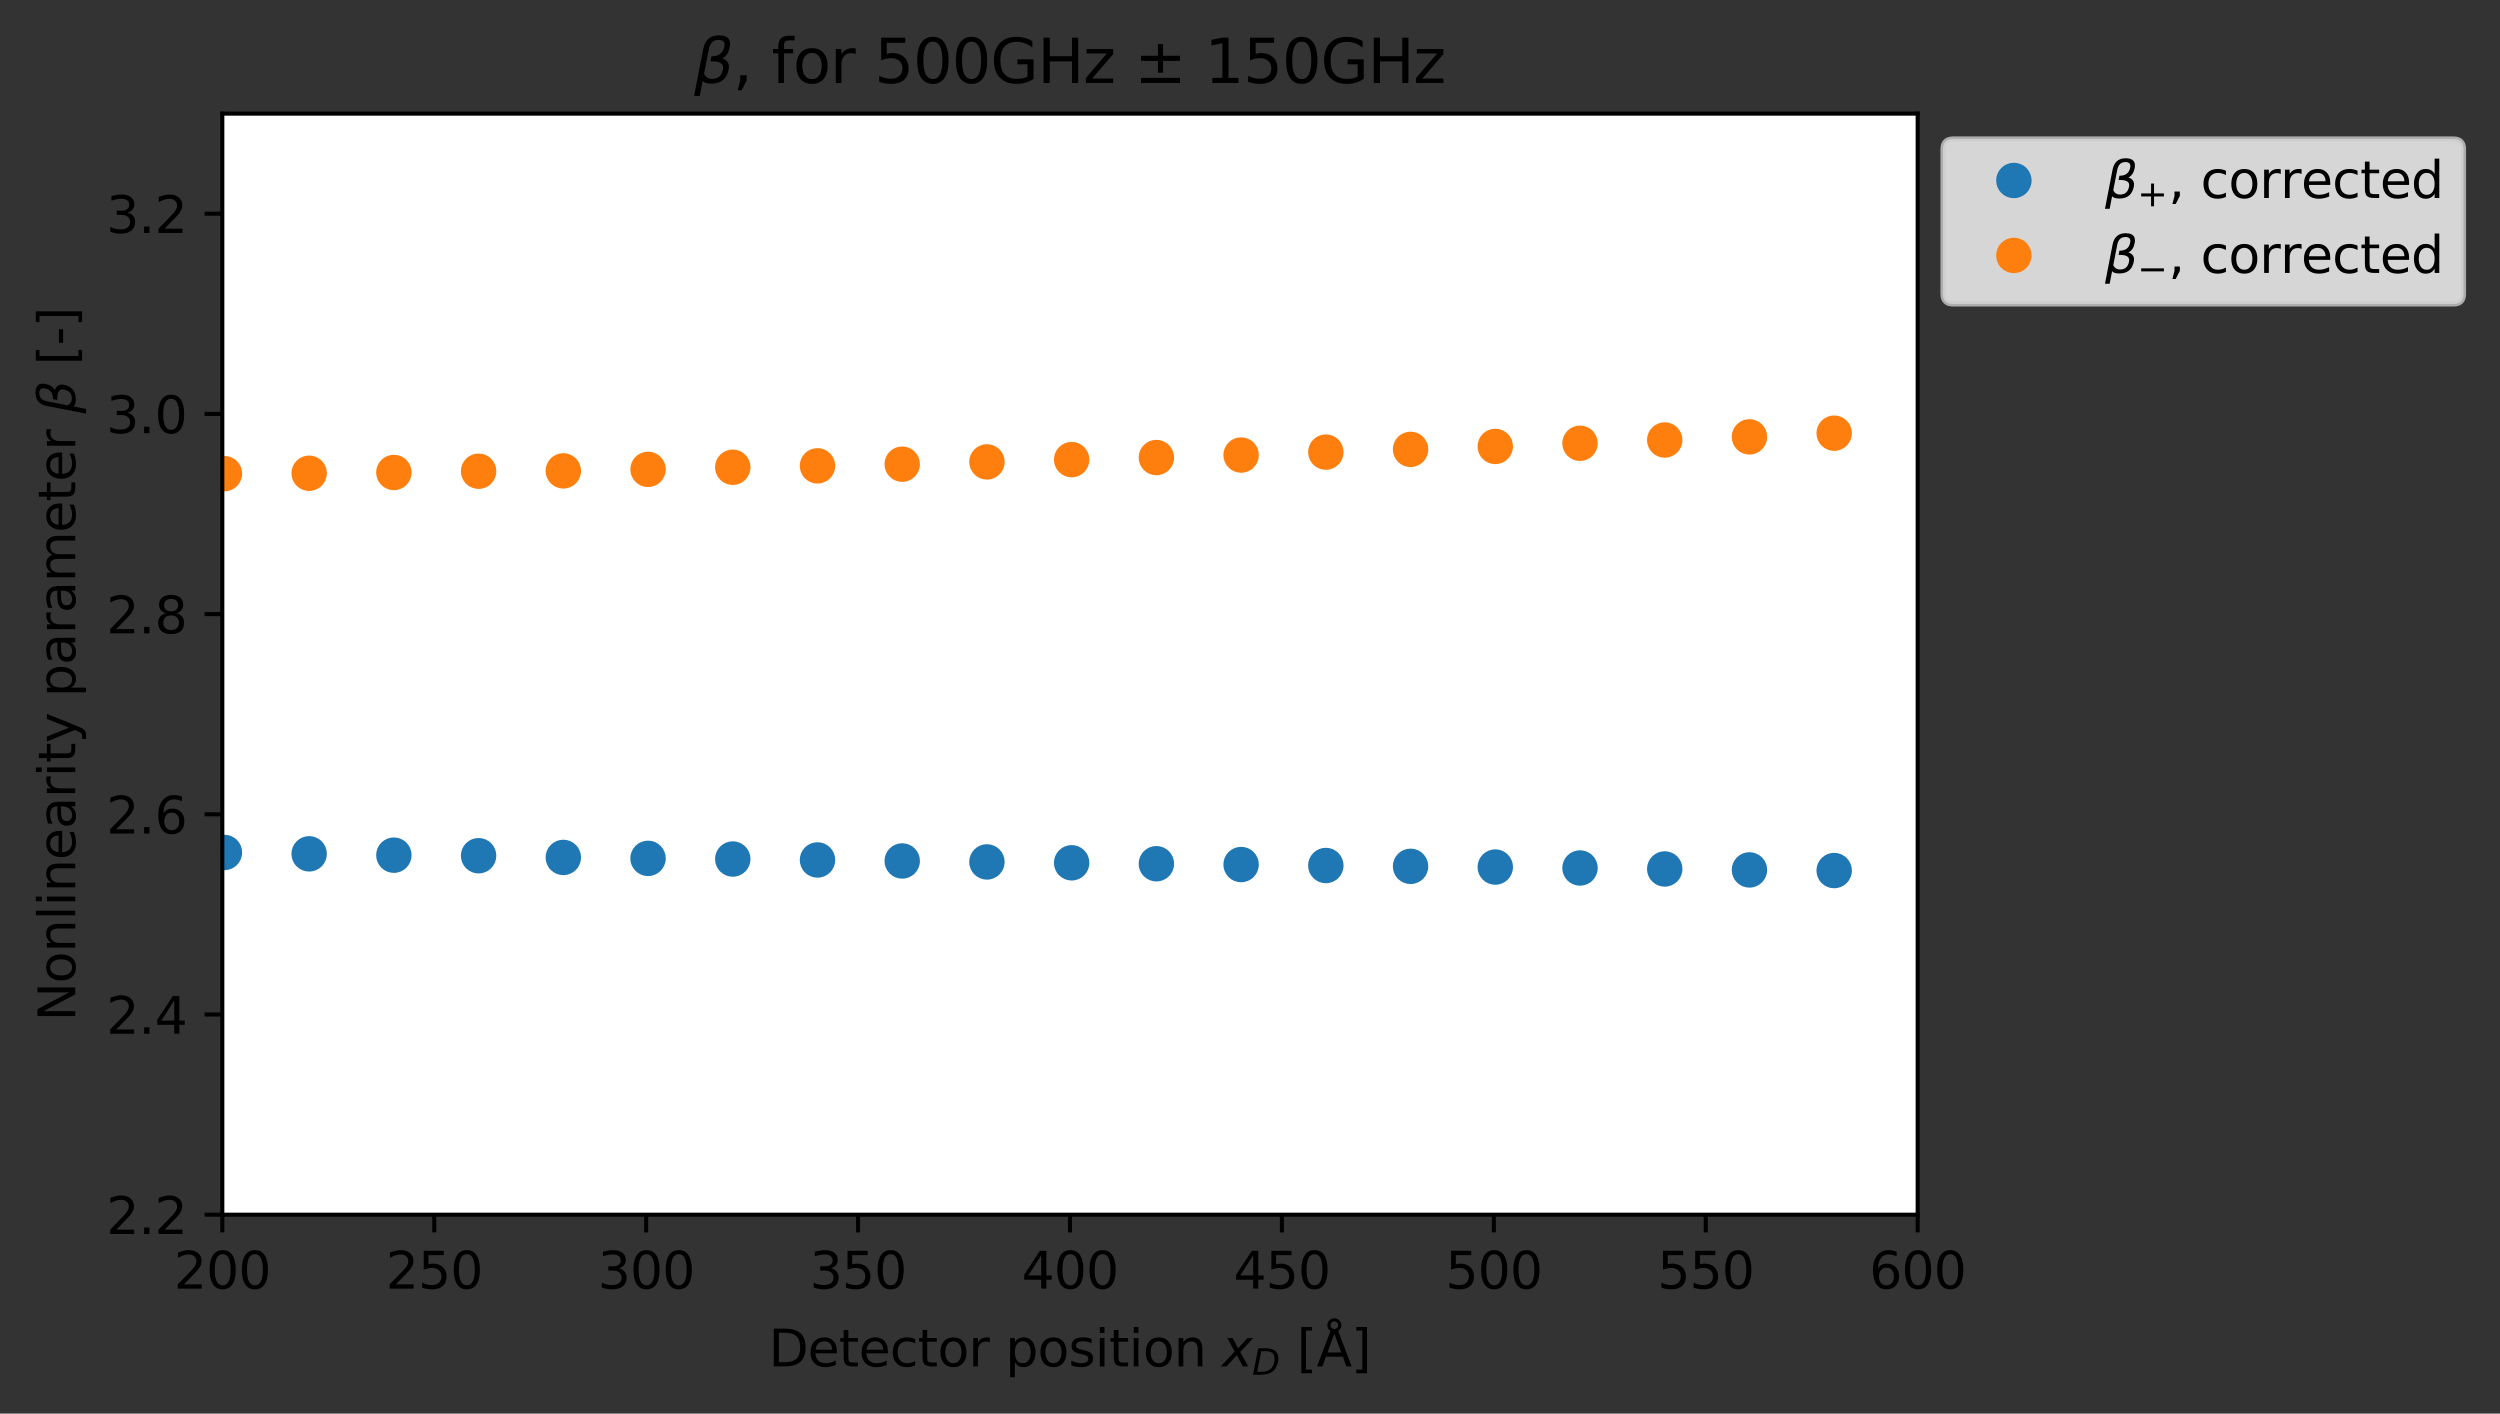 <?xml version="1.0" encoding="utf-8" standalone="no"?>
<!DOCTYPE svg PUBLIC "-//W3C//DTD SVG 1.1//EN"
  "http://www.w3.org/Graphics/SVG/1.1/DTD/svg11.dtd">
<svg xmlns:xlink="http://www.w3.org/1999/xlink" width="493.703pt" height="279.158pt" viewBox="0 0 493.703 279.158" xmlns="http://www.w3.org/2000/svg" version="1.1">
 <rect x="0" y="0" width="493.703" height="279.158" fill="#333333" stroke="none"/>
 <defs>
  <style type="text/css">*{stroke-linejoin: round; stroke-linecap: butt}</style>
 </defs>
 <g id="figure_1">
  <g id="patch_1">
   <path d="M 0 279.158 
L 493.703 279.158 
L 493.703 0 
L 0 0 
L 0 279.158 
z
" style="fill: none"/>
  </g>
  <g id="axes_1">
   <g id="patch_2">
    <path d="M 43.903 239.88 
L 378.703 239.88 
L 378.703 22.44 
L 43.903 22.44 
z
" style="fill: #ffffff"/>
   </g>
   <g id="matplotlib.axis_1">
    <g id="xtick_1">
     <g id="line2d_1">
      <defs>
       <path id="m45b9cb02d7" d="M 0 0 
L 0 3.5 
" style="stroke: #000000; stroke-width: 0.8"/>
      </defs>
      <g>
       <use xlink:href="#m45b9cb02d7" x="43.903" y="239.88" style="stroke: #000000; stroke-width: 0.8"/>
      </g>
     </g>
     <g id="text_1">
      <!-- 200 -->
      <g transform="translate(34.359 254.478)scale(0.1 -0.1)">
       <defs>
        <path id="DejaVuSans-32" d="M 1228 531 
L 3431 531 
L 3431 0 
L 469 0 
L 469 531 
Q 828 903 1448 1529 
Q 2069 2156 2228 2338 
Q 2531 2678 2651 2914 
Q 2772 3150 2772 3378 
Q 2772 3750 2511 3984 
Q 2250 4219 1831 4219 
Q 1534 4219 1204 4116 
Q 875 4013 500 3803 
L 500 4441 
Q 881 4594 1212 4672 
Q 1544 4750 1819 4750 
Q 2544 4750 2975 4387 
Q 3406 4025 3406 3419 
Q 3406 3131 3298 2873 
Q 3191 2616 2906 2266 
Q 2828 2175 2409 1742 
Q 1991 1309 1228 531 
z
" transform="scale(0.016)"/>
        <path id="DejaVuSans-30" d="M 2034 4250 
Q 1547 4250 1301 3770 
Q 1056 3291 1056 2328 
Q 1056 1369 1301 889 
Q 1547 409 2034 409 
Q 2525 409 2770 889 
Q 3016 1369 3016 2328 
Q 3016 3291 2770 3770 
Q 2525 4250 2034 4250 
z
M 2034 4750 
Q 2819 4750 3233 4129 
Q 3647 3509 3647 2328 
Q 3647 1150 3233 529 
Q 2819 -91 2034 -91 
Q 1250 -91 836 529 
Q 422 1150 422 2328 
Q 422 3509 836 4129 
Q 1250 4750 2034 4750 
z
" transform="scale(0.016)"/>
       </defs>
       <use xlink:href="#DejaVuSans-32"/>
       <use xlink:href="#DejaVuSans-30" x="63.623"/>
       <use xlink:href="#DejaVuSans-30" x="127.246"/>
      </g>
     </g>
    </g>
    <g id="xtick_2">
     <g id="line2d_2">
      <g>
       <use xlink:href="#m45b9cb02d7" x="85.753" y="239.88" style="stroke: #000000; stroke-width: 0.8"/>
      </g>
     </g>
     <g id="text_2">
      <!-- 250 -->
      <g transform="translate(76.209 254.478)scale(0.1 -0.1)">
       <defs>
        <path id="DejaVuSans-35" d="M 691 4666 
L 3169 4666 
L 3169 4134 
L 1269 4134 
L 1269 2991 
Q 1406 3038 1543 3061 
Q 1681 3084 1819 3084 
Q 2600 3084 3056 2656 
Q 3513 2228 3513 1497 
Q 3513 744 3044 326 
Q 2575 -91 1722 -91 
Q 1428 -91 1123 -41 
Q 819 9 494 109 
L 494 744 
Q 775 591 1075 516 
Q 1375 441 1709 441 
Q 2250 441 2565 725 
Q 2881 1009 2881 1497 
Q 2881 1984 2565 2268 
Q 2250 2553 1709 2553 
Q 1456 2553 1204 2497 
Q 953 2441 691 2322 
L 691 4666 
z
" transform="scale(0.016)"/>
       </defs>
       <use xlink:href="#DejaVuSans-32"/>
       <use xlink:href="#DejaVuSans-35" x="63.623"/>
       <use xlink:href="#DejaVuSans-30" x="127.246"/>
      </g>
     </g>
    </g>
    <g id="xtick_3">
     <g id="line2d_3">
      <g>
       <use xlink:href="#m45b9cb02d7" x="127.603" y="239.88" style="stroke: #000000; stroke-width: 0.8"/>
      </g>
     </g>
     <g id="text_3">
      <!-- 300 -->
      <g transform="translate(118.059 254.478)scale(0.1 -0.1)">
       <defs>
        <path id="DejaVuSans-33" d="M 2597 2516 
Q 3050 2419 3304 2112 
Q 3559 1806 3559 1356 
Q 3559 666 3084 287 
Q 2609 -91 1734 -91 
Q 1441 -91 1130 -33 
Q 819 25 488 141 
L 488 750 
Q 750 597 1062 519 
Q 1375 441 1716 441 
Q 2309 441 2620 675 
Q 2931 909 2931 1356 
Q 2931 1769 2642 2001 
Q 2353 2234 1838 2234 
L 1294 2234 
L 1294 2753 
L 1863 2753 
Q 2328 2753 2575 2939 
Q 2822 3125 2822 3475 
Q 2822 3834 2567 4026 
Q 2313 4219 1838 4219 
Q 1578 4219 1281 4162 
Q 984 4106 628 3988 
L 628 4550 
Q 988 4650 1302 4700 
Q 1616 4750 1894 4750 
Q 2613 4750 3031 4423 
Q 3450 4097 3450 3541 
Q 3450 3153 3228 2886 
Q 3006 2619 2597 2516 
z
" transform="scale(0.016)"/>
       </defs>
       <use xlink:href="#DejaVuSans-33"/>
       <use xlink:href="#DejaVuSans-30" x="63.623"/>
       <use xlink:href="#DejaVuSans-30" x="127.246"/>
      </g>
     </g>
    </g>
    <g id="xtick_4">
     <g id="line2d_4">
      <g>
       <use xlink:href="#m45b9cb02d7" x="169.453" y="239.88" style="stroke: #000000; stroke-width: 0.8"/>
      </g>
     </g>
     <g id="text_4">
      <!-- 350 -->
      <g transform="translate(159.909 254.478)scale(0.1 -0.1)">
       <use xlink:href="#DejaVuSans-33"/>
       <use xlink:href="#DejaVuSans-35" x="63.623"/>
       <use xlink:href="#DejaVuSans-30" x="127.246"/>
      </g>
     </g>
    </g>
    <g id="xtick_5">
     <g id="line2d_5">
      <g>
       <use xlink:href="#m45b9cb02d7" x="211.303" y="239.88" style="stroke: #000000; stroke-width: 0.8"/>
      </g>
     </g>
     <g id="text_5">
      <!-- 400 -->
      <g transform="translate(201.759 254.478)scale(0.1 -0.1)">
       <defs>
        <path id="DejaVuSans-34" d="M 2419 4116 
L 825 1625 
L 2419 1625 
L 2419 4116 
z
M 2253 4666 
L 3047 4666 
L 3047 1625 
L 3713 1625 
L 3713 1100 
L 3047 1100 
L 3047 0 
L 2419 0 
L 2419 1100 
L 313 1100 
L 313 1709 
L 2253 4666 
z
" transform="scale(0.016)"/>
       </defs>
       <use xlink:href="#DejaVuSans-34"/>
       <use xlink:href="#DejaVuSans-30" x="63.623"/>
       <use xlink:href="#DejaVuSans-30" x="127.246"/>
      </g>
     </g>
    </g>
    <g id="xtick_6">
     <g id="line2d_6">
      <g>
       <use xlink:href="#m45b9cb02d7" x="253.153" y="239.88" style="stroke: #000000; stroke-width: 0.8"/>
      </g>
     </g>
     <g id="text_6">
      <!-- 450 -->
      <g transform="translate(243.609 254.478)scale(0.1 -0.1)">
       <use xlink:href="#DejaVuSans-34"/>
       <use xlink:href="#DejaVuSans-35" x="63.623"/>
       <use xlink:href="#DejaVuSans-30" x="127.246"/>
      </g>
     </g>
    </g>
    <g id="xtick_7">
     <g id="line2d_7">
      <g>
       <use xlink:href="#m45b9cb02d7" x="295.003" y="239.88" style="stroke: #000000; stroke-width: 0.8"/>
      </g>
     </g>
     <g id="text_7">
      <!-- 500 -->
      <g transform="translate(285.459 254.478)scale(0.1 -0.1)">
       <use xlink:href="#DejaVuSans-35"/>
       <use xlink:href="#DejaVuSans-30" x="63.623"/>
       <use xlink:href="#DejaVuSans-30" x="127.246"/>
      </g>
     </g>
    </g>
    <g id="xtick_8">
     <g id="line2d_8">
      <g>
       <use xlink:href="#m45b9cb02d7" x="336.853" y="239.88" style="stroke: #000000; stroke-width: 0.8"/>
      </g>
     </g>
     <g id="text_8">
      <!-- 550 -->
      <g transform="translate(327.309 254.478)scale(0.1 -0.1)">
       <use xlink:href="#DejaVuSans-35"/>
       <use xlink:href="#DejaVuSans-35" x="63.623"/>
       <use xlink:href="#DejaVuSans-30" x="127.246"/>
      </g>
     </g>
    </g>
    <g id="xtick_9">
     <g id="line2d_9">
      <g>
       <use xlink:href="#m45b9cb02d7" x="378.703" y="239.88" style="stroke: #000000; stroke-width: 0.8"/>
      </g>
     </g>
     <g id="text_9">
      <!-- 600 -->
      <g transform="translate(369.159 254.478)scale(0.1 -0.1)">
       <defs>
        <path id="DejaVuSans-36" d="M 2113 2584 
Q 1688 2584 1439 2293 
Q 1191 2003 1191 1497 
Q 1191 994 1439 701 
Q 1688 409 2113 409 
Q 2538 409 2786 701 
Q 3034 994 3034 1497 
Q 3034 2003 2786 2293 
Q 2538 2584 2113 2584 
z
M 3366 4563 
L 3366 3988 
Q 3128 4100 2886 4159 
Q 2644 4219 2406 4219 
Q 1781 4219 1451 3797 
Q 1122 3375 1075 2522 
Q 1259 2794 1537 2939 
Q 1816 3084 2150 3084 
Q 2853 3084 3261 2657 
Q 3669 2231 3669 1497 
Q 3669 778 3244 343 
Q 2819 -91 2113 -91 
Q 1303 -91 875 529 
Q 447 1150 447 2328 
Q 447 3434 972 4092 
Q 1497 4750 2381 4750 
Q 2619 4750 2861 4703 
Q 3103 4656 3366 4563 
z
" transform="scale(0.016)"/>
       </defs>
       <use xlink:href="#DejaVuSans-36"/>
       <use xlink:href="#DejaVuSans-30" x="63.623"/>
       <use xlink:href="#DejaVuSans-30" x="127.246"/>
      </g>
     </g>
    </g>
    <g id="text_10">
     <!-- Detector position $x_D$ [Å] -->
     <g transform="translate(151.803 269.858)scale(0.1 -0.1)">
      <defs>
       <path id="DejaVuSans-44" d="M 1259 4147 
L 1259 519 
L 2022 519 
Q 2988 519 3436 956 
Q 3884 1394 3884 2338 
Q 3884 3275 3436 3711 
Q 2988 4147 2022 4147 
L 1259 4147 
z
M 628 4666 
L 1925 4666 
Q 3281 4666 3915 4102 
Q 4550 3538 4550 2338 
Q 4550 1131 3912 565 
Q 3275 0 1925 0 
L 628 0 
L 628 4666 
z
" transform="scale(0.016)"/>
       <path id="DejaVuSans-65" d="M 3597 1894 
L 3597 1613 
L 953 1613 
Q 991 1019 1311 708 
Q 1631 397 2203 397 
Q 2534 397 2845 478 
Q 3156 559 3463 722 
L 3463 178 
Q 3153 47 2828 -22 
Q 2503 -91 2169 -91 
Q 1331 -91 842 396 
Q 353 884 353 1716 
Q 353 2575 817 3079 
Q 1281 3584 2069 3584 
Q 2775 3584 3186 3129 
Q 3597 2675 3597 1894 
z
M 3022 2063 
Q 3016 2534 2758 2815 
Q 2500 3097 2075 3097 
Q 1594 3097 1305 2825 
Q 1016 2553 972 2059 
L 3022 2063 
z
" transform="scale(0.016)"/>
       <path id="DejaVuSans-74" d="M 1172 4494 
L 1172 3500 
L 2356 3500 
L 2356 3053 
L 1172 3053 
L 1172 1153 
Q 1172 725 1289 603 
Q 1406 481 1766 481 
L 2356 481 
L 2356 0 
L 1766 0 
Q 1100 0 847 248 
Q 594 497 594 1153 
L 594 3053 
L 172 3053 
L 172 3500 
L 594 3500 
L 594 4494 
L 1172 4494 
z
" transform="scale(0.016)"/>
       <path id="DejaVuSans-63" d="M 3122 3366 
L 3122 2828 
Q 2878 2963 2633 3030 
Q 2388 3097 2138 3097 
Q 1578 3097 1268 2742 
Q 959 2388 959 1747 
Q 959 1106 1268 751 
Q 1578 397 2138 397 
Q 2388 397 2633 464 
Q 2878 531 3122 666 
L 3122 134 
Q 2881 22 2623 -34 
Q 2366 -91 2075 -91 
Q 1284 -91 818 406 
Q 353 903 353 1747 
Q 353 2603 823 3093 
Q 1294 3584 2113 3584 
Q 2378 3584 2631 3529 
Q 2884 3475 3122 3366 
z
" transform="scale(0.016)"/>
       <path id="DejaVuSans-6f" d="M 1959 3097 
Q 1497 3097 1228 2736 
Q 959 2375 959 1747 
Q 959 1119 1226 758 
Q 1494 397 1959 397 
Q 2419 397 2687 759 
Q 2956 1122 2956 1747 
Q 2956 2369 2687 2733 
Q 2419 3097 1959 3097 
z
M 1959 3584 
Q 2709 3584 3137 3096 
Q 3566 2609 3566 1747 
Q 3566 888 3137 398 
Q 2709 -91 1959 -91 
Q 1206 -91 779 398 
Q 353 888 353 1747 
Q 353 2609 779 3096 
Q 1206 3584 1959 3584 
z
" transform="scale(0.016)"/>
       <path id="DejaVuSans-72" d="M 2631 2963 
Q 2534 3019 2420 3045 
Q 2306 3072 2169 3072 
Q 1681 3072 1420 2755 
Q 1159 2438 1159 1844 
L 1159 0 
L 581 0 
L 581 3500 
L 1159 3500 
L 1159 2956 
Q 1341 3275 1631 3429 
Q 1922 3584 2338 3584 
Q 2397 3584 2469 3576 
Q 2541 3569 2628 3553 
L 2631 2963 
z
" transform="scale(0.016)"/>
       <path id="DejaVuSans-20" transform="scale(0.016)"/>
       <path id="DejaVuSans-70" d="M 1159 525 
L 1159 -1331 
L 581 -1331 
L 581 3500 
L 1159 3500 
L 1159 2969 
Q 1341 3281 1617 3432 
Q 1894 3584 2278 3584 
Q 2916 3584 3314 3078 
Q 3713 2572 3713 1747 
Q 3713 922 3314 415 
Q 2916 -91 2278 -91 
Q 1894 -91 1617 61 
Q 1341 213 1159 525 
z
M 3116 1747 
Q 3116 2381 2855 2742 
Q 2594 3103 2138 3103 
Q 1681 3103 1420 2742 
Q 1159 2381 1159 1747 
Q 1159 1113 1420 752 
Q 1681 391 2138 391 
Q 2594 391 2855 752 
Q 3116 1113 3116 1747 
z
" transform="scale(0.016)"/>
       <path id="DejaVuSans-73" d="M 2834 3397 
L 2834 2853 
Q 2591 2978 2328 3040 
Q 2066 3103 1784 3103 
Q 1356 3103 1142 2972 
Q 928 2841 928 2578 
Q 928 2378 1081 2264 
Q 1234 2150 1697 2047 
L 1894 2003 
Q 2506 1872 2764 1633 
Q 3022 1394 3022 966 
Q 3022 478 2636 193 
Q 2250 -91 1575 -91 
Q 1294 -91 989 -36 
Q 684 19 347 128 
L 347 722 
Q 666 556 975 473 
Q 1284 391 1588 391 
Q 1994 391 2212 530 
Q 2431 669 2431 922 
Q 2431 1156 2273 1281 
Q 2116 1406 1581 1522 
L 1381 1569 
Q 847 1681 609 1914 
Q 372 2147 372 2553 
Q 372 3047 722 3315 
Q 1072 3584 1716 3584 
Q 2034 3584 2315 3537 
Q 2597 3491 2834 3397 
z
" transform="scale(0.016)"/>
       <path id="DejaVuSans-69" d="M 603 3500 
L 1178 3500 
L 1178 0 
L 603 0 
L 603 3500 
z
M 603 4863 
L 1178 4863 
L 1178 4134 
L 603 4134 
L 603 4863 
z
" transform="scale(0.016)"/>
       <path id="DejaVuSans-6e" d="M 3513 2113 
L 3513 0 
L 2938 0 
L 2938 2094 
Q 2938 2591 2744 2837 
Q 2550 3084 2163 3084 
Q 1697 3084 1428 2787 
Q 1159 2491 1159 1978 
L 1159 0 
L 581 0 
L 581 3500 
L 1159 3500 
L 1159 2956 
Q 1366 3272 1645 3428 
Q 1925 3584 2291 3584 
Q 2894 3584 3203 3211 
Q 3513 2838 3513 2113 
z
" transform="scale(0.016)"/>
       <path id="DejaVuSans-Oblique-78" d="M 3841 3500 
L 2234 1784 
L 3219 0 
L 2559 0 
L 1819 1388 
L 531 0 
L -166 0 
L 1556 1844 
L 641 3500 
L 1300 3500 
L 1972 2234 
L 3144 3500 
L 3841 3500 
z
" transform="scale(0.016)"/>
       <path id="DejaVuSans-Oblique-44" d="M 1081 4666 
L 2438 4666 
Q 3519 4666 4070 4208 
Q 4622 3750 4622 2847 
Q 4622 2250 4412 1698 
Q 4203 1147 3834 769 
Q 3463 381 2891 190 
Q 2319 0 1538 0 
L 172 0 
L 1081 4666 
z
M 1613 4147 
L 909 519 
L 1734 519 
Q 2794 519 3375 1128 
Q 3956 1738 3956 2847 
Q 3956 3519 3581 3833 
Q 3206 4147 2406 4147 
L 1613 4147 
z
" transform="scale(0.016)"/>
       <path id="DejaVuSans-5b" d="M 550 4863 
L 1875 4863 
L 1875 4416 
L 1125 4416 
L 1125 -397 
L 1875 -397 
L 1875 -844 
L 550 -844 
L 550 4863 
z
" transform="scale(0.016)"/>
       <path id="DejaVuSans-c5" d="M 2663 5081 
Q 2663 5278 2523 5417 
Q 2384 5556 2188 5556 
Q 1988 5556 1852 5420 
Q 1716 5284 1716 5081 
Q 1716 4884 1853 4746 
Q 1991 4609 2188 4609 
Q 2384 4609 2523 4746 
Q 2663 4884 2663 5081 
z
M 2188 4044 
L 1338 1722 
L 3041 1722 
L 2188 4044 
z
M 1716 4366 
Q 1525 4494 1428 4673 
Q 1331 4853 1331 5081 
Q 1331 5441 1579 5691 
Q 1828 5941 2188 5941 
Q 2544 5941 2795 5689 
Q 3047 5438 3047 5081 
Q 3047 4863 2948 4678 
Q 2850 4494 2663 4366 
L 4325 0 
L 3669 0 
L 3244 1197 
L 1141 1197 
L 716 0 
L 50 0 
L 1716 4366 
z
" transform="scale(0.016)"/>
       <path id="DejaVuSans-5d" d="M 1947 4863 
L 1947 -844 
L 622 -844 
L 622 -397 
L 1369 -397 
L 1369 4416 
L 622 4416 
L 622 4863 
L 1947 4863 
z
" transform="scale(0.016)"/>
      </defs>
      <use xlink:href="#DejaVuSans-44" transform="translate(0 0.172)"/>
      <use xlink:href="#DejaVuSans-65" transform="translate(77.002 0.172)"/>
      <use xlink:href="#DejaVuSans-74" transform="translate(138.525 0.172)"/>
      <use xlink:href="#DejaVuSans-65" transform="translate(177.734 0.172)"/>
      <use xlink:href="#DejaVuSans-63" transform="translate(239.258 0.172)"/>
      <use xlink:href="#DejaVuSans-74" transform="translate(294.238 0.172)"/>
      <use xlink:href="#DejaVuSans-6f" transform="translate(333.447 0.172)"/>
      <use xlink:href="#DejaVuSans-72" transform="translate(394.629 0.172)"/>
      <use xlink:href="#DejaVuSans-20" transform="translate(435.742 0.172)"/>
      <use xlink:href="#DejaVuSans-70" transform="translate(467.529 0.172)"/>
      <use xlink:href="#DejaVuSans-6f" transform="translate(531.006 0.172)"/>
      <use xlink:href="#DejaVuSans-73" transform="translate(592.188 0.172)"/>
      <use xlink:href="#DejaVuSans-69" transform="translate(644.287 0.172)"/>
      <use xlink:href="#DejaVuSans-74" transform="translate(672.07 0.172)"/>
      <use xlink:href="#DejaVuSans-69" transform="translate(711.279 0.172)"/>
      <use xlink:href="#DejaVuSans-6f" transform="translate(739.062 0.172)"/>
      <use xlink:href="#DejaVuSans-6e" transform="translate(800.244 0.172)"/>
      <use xlink:href="#DejaVuSans-20" transform="translate(863.623 0.172)"/>
      <use xlink:href="#DejaVuSans-Oblique-78" transform="translate(895.41 0.172)"/>
      <use xlink:href="#DejaVuSans-Oblique-44" transform="translate(954.59 -16.234)scale(0.7)"/>
      <use xlink:href="#DejaVuSans-20" transform="translate(1011.226 0.172)"/>
      <use xlink:href="#DejaVuSans-5b" transform="translate(1043.013 0.172)"/>
      <use xlink:href="#DejaVuSans-c5" transform="translate(1082.026 0.172)"/>
      <use xlink:href="#DejaVuSans-5d" transform="translate(1150.435 0.172)"/>
     </g>
    </g>
   </g>
   <g id="matplotlib.axis_2">
    <g id="ytick_1">
     <g id="line2d_10">
      <defs>
       <path id="m0e2644de40" d="M 0 0 
L -3.5 0 
" style="stroke: #000000; stroke-width: 0.8"/>
      </defs>
      <g>
       <use xlink:href="#m0e2644de40" x="43.903" y="239.88" style="stroke: #000000; stroke-width: 0.8"/>
      </g>
     </g>
     <g id="text_11">
      <!-- 2.2 -->
      <g transform="translate(21 243.679)scale(0.1 -0.1)">
       <defs>
        <path id="DejaVuSans-2e" d="M 684 794 
L 1344 794 
L 1344 0 
L 684 0 
L 684 794 
z
" transform="scale(0.016)"/>
       </defs>
       <use xlink:href="#DejaVuSans-32"/>
       <use xlink:href="#DejaVuSans-2e" x="63.623"/>
       <use xlink:href="#DejaVuSans-32" x="95.41"/>
      </g>
     </g>
    </g>
    <g id="ytick_2">
     <g id="line2d_11">
      <g>
       <use xlink:href="#m0e2644de40" x="43.903" y="200.345" style="stroke: #000000; stroke-width: 0.8"/>
      </g>
     </g>
     <g id="text_12">
      <!-- 2.4 -->
      <g transform="translate(21 204.145)scale(0.1 -0.1)">
       <use xlink:href="#DejaVuSans-32"/>
       <use xlink:href="#DejaVuSans-2e" x="63.623"/>
       <use xlink:href="#DejaVuSans-34" x="95.41"/>
      </g>
     </g>
    </g>
    <g id="ytick_3">
     <g id="line2d_12">
      <g>
       <use xlink:href="#m0e2644de40" x="43.903" y="160.811" style="stroke: #000000; stroke-width: 0.8"/>
      </g>
     </g>
     <g id="text_13">
      <!-- 2.6 -->
      <g transform="translate(21 164.61)scale(0.1 -0.1)">
       <use xlink:href="#DejaVuSans-32"/>
       <use xlink:href="#DejaVuSans-2e" x="63.623"/>
       <use xlink:href="#DejaVuSans-36" x="95.41"/>
      </g>
     </g>
    </g>
    <g id="ytick_4">
     <g id="line2d_13">
      <g>
       <use xlink:href="#m0e2644de40" x="43.903" y="121.276" style="stroke: #000000; stroke-width: 0.8"/>
      </g>
     </g>
     <g id="text_14">
      <!-- 2.8 -->
      <g transform="translate(21 125.076)scale(0.1 -0.1)">
       <defs>
        <path id="DejaVuSans-38" d="M 2034 2216 
Q 1584 2216 1326 1975 
Q 1069 1734 1069 1313 
Q 1069 891 1326 650 
Q 1584 409 2034 409 
Q 2484 409 2743 651 
Q 3003 894 3003 1313 
Q 3003 1734 2745 1975 
Q 2488 2216 2034 2216 
z
M 1403 2484 
Q 997 2584 770 2862 
Q 544 3141 544 3541 
Q 544 4100 942 4425 
Q 1341 4750 2034 4750 
Q 2731 4750 3128 4425 
Q 3525 4100 3525 3541 
Q 3525 3141 3298 2862 
Q 3072 2584 2669 2484 
Q 3125 2378 3379 2068 
Q 3634 1759 3634 1313 
Q 3634 634 3220 271 
Q 2806 -91 2034 -91 
Q 1263 -91 848 271 
Q 434 634 434 1313 
Q 434 1759 690 2068 
Q 947 2378 1403 2484 
z
M 1172 3481 
Q 1172 3119 1398 2916 
Q 1625 2713 2034 2713 
Q 2441 2713 2670 2916 
Q 2900 3119 2900 3481 
Q 2900 3844 2670 4047 
Q 2441 4250 2034 4250 
Q 1625 4250 1398 4047 
Q 1172 3844 1172 3481 
z
" transform="scale(0.016)"/>
       </defs>
       <use xlink:href="#DejaVuSans-32"/>
       <use xlink:href="#DejaVuSans-2e" x="63.623"/>
       <use xlink:href="#DejaVuSans-38" x="95.41"/>
      </g>
     </g>
    </g>
    <g id="ytick_5">
     <g id="line2d_14">
      <g>
       <use xlink:href="#m0e2644de40" x="43.903" y="81.742" style="stroke: #000000; stroke-width: 0.8"/>
      </g>
     </g>
     <g id="text_15">
      <!-- 3.0 -->
      <g transform="translate(21 85.541)scale(0.1 -0.1)">
       <use xlink:href="#DejaVuSans-33"/>
       <use xlink:href="#DejaVuSans-2e" x="63.623"/>
       <use xlink:href="#DejaVuSans-30" x="95.41"/>
      </g>
     </g>
    </g>
    <g id="ytick_6">
     <g id="line2d_15">
      <g>
       <use xlink:href="#m0e2644de40" x="43.903" y="42.207" style="stroke: #000000; stroke-width: 0.8"/>
      </g>
     </g>
     <g id="text_16">
      <!-- 3.2 -->
      <g transform="translate(21 46.006)scale(0.1 -0.1)">
       <use xlink:href="#DejaVuSans-33"/>
       <use xlink:href="#DejaVuSans-2e" x="63.623"/>
       <use xlink:href="#DejaVuSans-32" x="95.41"/>
      </g>
     </g>
    </g>
    <g id="text_17">
     <!-- Nonlinearity parameter $\beta$ [-] -->
     <g transform="translate(14.9 201.66)rotate(-90)scale(0.1 -0.1)">
      <defs>
       <path id="DejaVuSans-4e" d="M 628 4666 
L 1478 4666 
L 3547 763 
L 3547 4666 
L 4159 4666 
L 4159 0 
L 3309 0 
L 1241 3903 
L 1241 0 
L 628 0 
L 628 4666 
z
" transform="scale(0.016)"/>
       <path id="DejaVuSans-6c" d="M 603 4863 
L 1178 4863 
L 1178 0 
L 603 0 
L 603 4863 
z
" transform="scale(0.016)"/>
       <path id="DejaVuSans-61" d="M 2194 1759 
Q 1497 1759 1228 1600 
Q 959 1441 959 1056 
Q 959 750 1161 570 
Q 1363 391 1709 391 
Q 2188 391 2477 730 
Q 2766 1069 2766 1631 
L 2766 1759 
L 2194 1759 
z
M 3341 1997 
L 3341 0 
L 2766 0 
L 2766 531 
Q 2569 213 2275 61 
Q 1981 -91 1556 -91 
Q 1019 -91 701 211 
Q 384 513 384 1019 
Q 384 1609 779 1909 
Q 1175 2209 1959 2209 
L 2766 2209 
L 2766 2266 
Q 2766 2663 2505 2880 
Q 2244 3097 1772 3097 
Q 1472 3097 1187 3025 
Q 903 2953 641 2809 
L 641 3341 
Q 956 3463 1253 3523 
Q 1550 3584 1831 3584 
Q 2591 3584 2966 3190 
Q 3341 2797 3341 1997 
z
" transform="scale(0.016)"/>
       <path id="DejaVuSans-79" d="M 2059 -325 
Q 1816 -950 1584 -1140 
Q 1353 -1331 966 -1331 
L 506 -1331 
L 506 -850 
L 844 -850 
Q 1081 -850 1212 -737 
Q 1344 -625 1503 -206 
L 1606 56 
L 191 3500 
L 800 3500 
L 1894 763 
L 2988 3500 
L 3597 3500 
L 2059 -325 
z
" transform="scale(0.016)"/>
       <path id="DejaVuSans-6d" d="M 3328 2828 
Q 3544 3216 3844 3400 
Q 4144 3584 4550 3584 
Q 5097 3584 5394 3201 
Q 5691 2819 5691 2113 
L 5691 0 
L 5113 0 
L 5113 2094 
Q 5113 2597 4934 2840 
Q 4756 3084 4391 3084 
Q 3944 3084 3684 2787 
Q 3425 2491 3425 1978 
L 3425 0 
L 2847 0 
L 2847 2094 
Q 2847 2600 2669 2842 
Q 2491 3084 2119 3084 
Q 1678 3084 1418 2786 
Q 1159 2488 1159 1978 
L 1159 0 
L 581 0 
L 581 3500 
L 1159 3500 
L 1159 2956 
Q 1356 3278 1631 3431 
Q 1906 3584 2284 3584 
Q 2666 3584 2933 3390 
Q 3200 3197 3328 2828 
z
" transform="scale(0.016)"/>
       <path id="DejaVuSans-Oblique-3b2" d="M 872 216 
L 572 -1331 
L -6 -1331 
L 928 3478 
Q 1206 4903 2538 4903 
Q 3888 4903 3659 3700 
Q 3503 2844 2894 2531 
Q 3713 2250 3553 1416 
Q 3272 -69 1759 -66 
Q 1097 -63 872 216 
z
M 1019 966 
Q 1259 422 1875 425 
Q 2775 425 2966 1406 
Q 3138 2288 1675 2219 
L 1778 2750 
Q 2909 2731 3106 3750 
Q 3241 4438 2509 4434 
Q 1691 4434 1503 3459 
L 1019 966 
z
" transform="scale(0.016)"/>
       <path id="DejaVuSans-2d" d="M 313 2009 
L 1997 2009 
L 1997 1497 
L 313 1497 
L 313 2009 
z
" transform="scale(0.016)"/>
      </defs>
      <use xlink:href="#DejaVuSans-4e" transform="translate(0 0.391)"/>
      <use xlink:href="#DejaVuSans-6f" transform="translate(74.805 0.391)"/>
      <use xlink:href="#DejaVuSans-6e" transform="translate(135.986 0.391)"/>
      <use xlink:href="#DejaVuSans-6c" transform="translate(199.365 0.391)"/>
      <use xlink:href="#DejaVuSans-69" transform="translate(227.148 0.391)"/>
      <use xlink:href="#DejaVuSans-6e" transform="translate(254.932 0.391)"/>
      <use xlink:href="#DejaVuSans-65" transform="translate(318.311 0.391)"/>
      <use xlink:href="#DejaVuSans-61" transform="translate(379.834 0.391)"/>
      <use xlink:href="#DejaVuSans-72" transform="translate(441.113 0.391)"/>
      <use xlink:href="#DejaVuSans-69" transform="translate(482.227 0.391)"/>
      <use xlink:href="#DejaVuSans-74" transform="translate(510.01 0.391)"/>
      <use xlink:href="#DejaVuSans-79" transform="translate(549.219 0.391)"/>
      <use xlink:href="#DejaVuSans-20" transform="translate(608.398 0.391)"/>
      <use xlink:href="#DejaVuSans-70" transform="translate(640.186 0.391)"/>
      <use xlink:href="#DejaVuSans-61" transform="translate(703.662 0.391)"/>
      <use xlink:href="#DejaVuSans-72" transform="translate(764.941 0.391)"/>
      <use xlink:href="#DejaVuSans-61" transform="translate(806.055 0.391)"/>
      <use xlink:href="#DejaVuSans-6d" transform="translate(867.334 0.391)"/>
      <use xlink:href="#DejaVuSans-65" transform="translate(964.746 0.391)"/>
      <use xlink:href="#DejaVuSans-74" transform="translate(1026.27 0.391)"/>
      <use xlink:href="#DejaVuSans-65" transform="translate(1065.479 0.391)"/>
      <use xlink:href="#DejaVuSans-72" transform="translate(1127.002 0.391)"/>
      <use xlink:href="#DejaVuSans-20" transform="translate(1168.115 0.391)"/>
      <use xlink:href="#DejaVuSans-Oblique-3b2" transform="translate(1199.902 0.391)"/>
      <use xlink:href="#DejaVuSans-20" transform="translate(1263.721 0.391)"/>
      <use xlink:href="#DejaVuSans-5b" transform="translate(1295.508 0.391)"/>
      <use xlink:href="#DejaVuSans-2d" transform="translate(1334.521 0.391)"/>
      <use xlink:href="#DejaVuSans-5d" transform="translate(1370.605 0.391)"/>
     </g>
    </g>
   </g>
   <g id="line2d_16">
    <defs>
     <path id="m9c437779b0" d="M 0 3 
C 0.796 3 1.559 2.684 2.121 2.121 
C 2.684 1.559 3 0.796 3 0 
C 3 -0.796 2.684 -1.559 2.121 -2.121 
C 1.559 -2.684 0.796 -3 0 -3 
C -0.796 -3 -1.559 -2.684 -2.121 -2.121 
C -2.684 -1.559 -3 -0.796 -3 0 
C -3 0.796 -2.684 1.559 -2.121 2.121 
C -1.559 2.684 -0.796 3 0 3 
z
" style="stroke: #1f77b4"/>
    </defs>
    <g clip-path="url(#pe6dbd7e793)">
     <use xlink:href="#m9c437779b0" x="-1" y="167.181" style="fill: #1f77b4; stroke: #1f77b4"/>
     <use xlink:href="#m9c437779b0" x="10.857" y="167.64" style="fill: #1f77b4; stroke: #1f77b4"/>
     <use xlink:href="#m9c437779b0" x="27.588" y="168.021" style="fill: #1f77b4; stroke: #1f77b4"/>
     <use xlink:href="#m9c437779b0" x="44.319" y="168.345" style="fill: #1f77b4; stroke: #1f77b4"/>
     <use xlink:href="#m9c437779b0" x="61.05" y="168.617" style="fill: #1f77b4; stroke: #1f77b4"/>
     <use xlink:href="#m9c437779b0" x="77.782" y="168.88" style="fill: #1f77b4; stroke: #1f77b4"/>
     <use xlink:href="#m9c437779b0" x="94.513" y="168.988" style="fill: #1f77b4; stroke: #1f77b4"/>
     <use xlink:href="#m9c437779b0" x="111.244" y="169.327" style="fill: #1f77b4; stroke: #1f77b4"/>
     <use xlink:href="#m9c437779b0" x="127.975" y="169.51" style="fill: #1f77b4; stroke: #1f77b4"/>
     <use xlink:href="#m9c437779b0" x="144.707" y="169.64" style="fill: #1f77b4; stroke: #1f77b4"/>
     <use xlink:href="#m9c437779b0" x="161.438" y="169.825" style="fill: #1f77b4; stroke: #1f77b4"/>
     <use xlink:href="#m9c437779b0" x="178.169" y="170.023" style="fill: #1f77b4; stroke: #1f77b4"/>
     <use xlink:href="#m9c437779b0" x="194.901" y="170.213" style="fill: #1f77b4; stroke: #1f77b4"/>
     <use xlink:href="#m9c437779b0" x="211.632" y="170.386" style="fill: #1f77b4; stroke: #1f77b4"/>
     <use xlink:href="#m9c437779b0" x="228.363" y="170.572" style="fill: #1f77b4; stroke: #1f77b4"/>
     <use xlink:href="#m9c437779b0" x="245.094" y="170.732" style="fill: #1f77b4; stroke: #1f77b4"/>
     <use xlink:href="#m9c437779b0" x="261.826" y="170.921" style="fill: #1f77b4; stroke: #1f77b4"/>
     <use xlink:href="#m9c437779b0" x="278.557" y="171.085" style="fill: #1f77b4; stroke: #1f77b4"/>
     <use xlink:href="#m9c437779b0" x="295.288" y="171.228" style="fill: #1f77b4; stroke: #1f77b4"/>
     <use xlink:href="#m9c437779b0" x="312.02" y="171.41" style="fill: #1f77b4; stroke: #1f77b4"/>
     <use xlink:href="#m9c437779b0" x="328.751" y="171.603" style="fill: #1f77b4; stroke: #1f77b4"/>
     <use xlink:href="#m9c437779b0" x="345.482" y="171.791" style="fill: #1f77b4; stroke: #1f77b4"/>
     <use xlink:href="#m9c437779b0" x="362.213" y="171.918" style="fill: #1f77b4; stroke: #1f77b4"/>
    </g>
   </g>
   <g id="line2d_17">
    <defs>
     <path id="m14f2a508d4" d="M 0 3 
C 0.796 3 1.559 2.684 2.121 2.121 
C 2.684 1.559 3 0.796 3 0 
C 3 -0.796 2.684 -1.559 2.121 -2.121 
C 1.559 -2.684 0.796 -3 0 -3 
C -0.796 -3 -1.559 -2.684 -2.121 -2.121 
C -2.684 -1.559 -3 -0.796 -3 0 
C -3 0.796 -2.684 1.559 -2.121 2.121 
C -1.559 2.684 -0.796 3 0 3 
z
" style="stroke: #ff7f0e"/>
    </defs>
    <g clip-path="url(#pe6dbd7e793)">
     <use xlink:href="#m14f2a508d4" x="-1" y="93.033" style="fill: #ff7f0e; stroke: #ff7f0e"/>
     <use xlink:href="#m14f2a508d4" x="10.857" y="93.358" style="fill: #ff7f0e; stroke: #ff7f0e"/>
     <use xlink:href="#m14f2a508d4" x="27.588" y="93.491" style="fill: #ff7f0e; stroke: #ff7f0e"/>
     <use xlink:href="#m14f2a508d4" x="44.319" y="93.532" style="fill: #ff7f0e; stroke: #ff7f0e"/>
     <use xlink:href="#m14f2a508d4" x="61.05" y="93.458" style="fill: #ff7f0e; stroke: #ff7f0e"/>
     <use xlink:href="#m14f2a508d4" x="77.782" y="93.307" style="fill: #ff7f0e; stroke: #ff7f0e"/>
     <use xlink:href="#m14f2a508d4" x="94.513" y="93.058" style="fill: #ff7f0e; stroke: #ff7f0e"/>
     <use xlink:href="#m14f2a508d4" x="111.244" y="92.988" style="fill: #ff7f0e; stroke: #ff7f0e"/>
     <use xlink:href="#m14f2a508d4" x="127.975" y="92.69" style="fill: #ff7f0e; stroke: #ff7f0e"/>
     <use xlink:href="#m14f2a508d4" x="144.707" y="92.274" style="fill: #ff7f0e; stroke: #ff7f0e"/>
     <use xlink:href="#m14f2a508d4" x="161.438" y="91.996" style="fill: #ff7f0e; stroke: #ff7f0e"/>
     <use xlink:href="#m14f2a508d4" x="178.169" y="91.667" style="fill: #ff7f0e; stroke: #ff7f0e"/>
     <use xlink:href="#m14f2a508d4" x="194.901" y="91.218" style="fill: #ff7f0e; stroke: #ff7f0e"/>
     <use xlink:href="#m14f2a508d4" x="211.632" y="90.764" style="fill: #ff7f0e; stroke: #ff7f0e"/>
     <use xlink:href="#m14f2a508d4" x="228.363" y="90.354" style="fill: #ff7f0e; stroke: #ff7f0e"/>
     <use xlink:href="#m14f2a508d4" x="245.094" y="89.862" style="fill: #ff7f0e; stroke: #ff7f0e"/>
     <use xlink:href="#m14f2a508d4" x="261.826" y="89.283" style="fill: #ff7f0e; stroke: #ff7f0e"/>
     <use xlink:href="#m14f2a508d4" x="278.557" y="88.744" style="fill: #ff7f0e; stroke: #ff7f0e"/>
     <use xlink:href="#m14f2a508d4" x="295.288" y="88.161" style="fill: #ff7f0e; stroke: #ff7f0e"/>
     <use xlink:href="#m14f2a508d4" x="312.02" y="87.539" style="fill: #ff7f0e; stroke: #ff7f0e"/>
     <use xlink:href="#m14f2a508d4" x="328.751" y="86.894" style="fill: #ff7f0e; stroke: #ff7f0e"/>
     <use xlink:href="#m14f2a508d4" x="345.482" y="86.27" style="fill: #ff7f0e; stroke: #ff7f0e"/>
     <use xlink:href="#m14f2a508d4" x="362.213" y="85.545" style="fill: #ff7f0e; stroke: #ff7f0e"/>
    </g>
   </g>
   <g id="patch_3">
    <path d="M 43.903 239.88 
L 43.903 22.44 
" style="fill: none; stroke: #000000; stroke-width: 0.8; stroke-linejoin: miter; stroke-linecap: square"/>
   </g>
   <g id="patch_4">
    <path d="M 378.703 239.88 
L 378.703 22.44 
" style="fill: none; stroke: #000000; stroke-width: 0.8; stroke-linejoin: miter; stroke-linecap: square"/>
   </g>
   <g id="patch_5">
    <path d="M 43.903 239.88 
L 378.703 239.88 
" style="fill: none; stroke: #000000; stroke-width: 0.8; stroke-linejoin: miter; stroke-linecap: square"/>
   </g>
   <g id="patch_6">
    <path d="M 43.903 22.44 
L 378.703 22.44 
" style="fill: none; stroke: #000000; stroke-width: 0.8; stroke-linejoin: miter; stroke-linecap: square"/>
   </g>
   <g id="text_18">
    <!-- $\beta$, for 500GHz $\pm$ 150GHz -->
    <g transform="translate(137.083 16.44)scale(0.12 -0.12)">
     <defs>
      <path id="DejaVuSans-2c" d="M 750 794 
L 1409 794 
L 1409 256 
L 897 -744 
L 494 -744 
L 750 256 
L 750 794 
z
" transform="scale(0.016)"/>
      <path id="DejaVuSans-66" d="M 2375 4863 
L 2375 4384 
L 1825 4384 
Q 1516 4384 1395 4259 
Q 1275 4134 1275 3809 
L 1275 3500 
L 2222 3500 
L 2222 3053 
L 1275 3053 
L 1275 0 
L 697 0 
L 697 3053 
L 147 3053 
L 147 3500 
L 697 3500 
L 697 3744 
Q 697 4328 969 4595 
Q 1241 4863 1831 4863 
L 2375 4863 
z
" transform="scale(0.016)"/>
      <path id="DejaVuSans-47" d="M 3809 666 
L 3809 1919 
L 2778 1919 
L 2778 2438 
L 4434 2438 
L 4434 434 
Q 4069 175 3628 42 
Q 3188 -91 2688 -91 
Q 1594 -91 976 548 
Q 359 1188 359 2328 
Q 359 3472 976 4111 
Q 1594 4750 2688 4750 
Q 3144 4750 3555 4637 
Q 3966 4525 4313 4306 
L 4313 3634 
Q 3963 3931 3569 4081 
Q 3175 4231 2741 4231 
Q 1884 4231 1454 3753 
Q 1025 3275 1025 2328 
Q 1025 1384 1454 906 
Q 1884 428 2741 428 
Q 3075 428 3337 486 
Q 3600 544 3809 666 
z
" transform="scale(0.016)"/>
      <path id="DejaVuSans-48" d="M 628 4666 
L 1259 4666 
L 1259 2753 
L 3553 2753 
L 3553 4666 
L 4184 4666 
L 4184 0 
L 3553 0 
L 3553 2222 
L 1259 2222 
L 1259 0 
L 628 0 
L 628 4666 
z
" transform="scale(0.016)"/>
      <path id="DejaVuSans-7a" d="M 353 3500 
L 3084 3500 
L 3084 2975 
L 922 459 
L 3084 459 
L 3084 0 
L 275 0 
L 275 525 
L 2438 3041 
L 353 3041 
L 353 3500 
z
" transform="scale(0.016)"/>
      <path id="DejaVuSans-b1" d="M 2944 4013 
L 2944 2803 
L 4684 2803 
L 4684 2272 
L 2944 2272 
L 2944 1063 
L 2419 1063 
L 2419 2272 
L 678 2272 
L 678 2803 
L 2419 2803 
L 2419 4013 
L 2944 4013 
z
M 678 531 
L 4684 531 
L 4684 0 
L 678 0 
L 678 531 
z
" transform="scale(0.016)"/>
      <path id="DejaVuSans-31" d="M 794 531 
L 1825 531 
L 1825 4091 
L 703 3866 
L 703 4441 
L 1819 4666 
L 2450 4666 
L 2450 531 
L 3481 531 
L 3481 0 
L 794 0 
L 794 531 
z
" transform="scale(0.016)"/>
     </defs>
     <use xlink:href="#DejaVuSans-Oblique-3b2" transform="translate(0 0.391)"/>
     <use xlink:href="#DejaVuSans-2c" transform="translate(63.818 0.391)"/>
     <use xlink:href="#DejaVuSans-20" transform="translate(95.605 0.391)"/>
     <use xlink:href="#DejaVuSans-66" transform="translate(127.393 0.391)"/>
     <use xlink:href="#DejaVuSans-6f" transform="translate(162.598 0.391)"/>
     <use xlink:href="#DejaVuSans-72" transform="translate(223.779 0.391)"/>
     <use xlink:href="#DejaVuSans-20" transform="translate(264.893 0.391)"/>
     <use xlink:href="#DejaVuSans-35" transform="translate(296.68 0.391)"/>
     <use xlink:href="#DejaVuSans-30" transform="translate(360.303 0.391)"/>
     <use xlink:href="#DejaVuSans-30" transform="translate(423.926 0.391)"/>
     <use xlink:href="#DejaVuSans-47" transform="translate(487.549 0.391)"/>
     <use xlink:href="#DejaVuSans-48" transform="translate(565.039 0.391)"/>
     <use xlink:href="#DejaVuSans-7a" transform="translate(640.234 0.391)"/>
     <use xlink:href="#DejaVuSans-20" transform="translate(692.725 0.391)"/>
     <use xlink:href="#DejaVuSans-b1" transform="translate(724.512 0.391)"/>
     <use xlink:href="#DejaVuSans-20" transform="translate(808.301 0.391)"/>
     <use xlink:href="#DejaVuSans-31" transform="translate(840.088 0.391)"/>
     <use xlink:href="#DejaVuSans-35" transform="translate(903.711 0.391)"/>
     <use xlink:href="#DejaVuSans-30" transform="translate(967.334 0.391)"/>
     <use xlink:href="#DejaVuSans-47" transform="translate(1030.957 0.391)"/>
     <use xlink:href="#DejaVuSans-48" transform="translate(1108.447 0.391)"/>
     <use xlink:href="#DejaVuSans-7a" transform="translate(1183.643 0.391)"/>
    </g>
   </g>
   <g id="legend_1">
    <g id="patch_7">
     <path d="M 385.703 60.04 
L 484.503 60.04 
Q 486.503 60.04 486.503 58.04 
L 486.503 29.44 
Q 486.503 27.44 484.503 27.44 
L 385.703 27.44 
Q 383.703 27.44 383.703 29.44 
L 383.703 58.04 
Q 383.703 60.04 385.703 60.04 
z
" style="fill: #ffffff; opacity: 0.8; stroke: #cccccc; stroke-linejoin: miter"/>
    </g>
    <g id="line2d_18">
     <g>
      <use xlink:href="#m9c437779b0" x="397.703" y="35.64" style="fill: #1f77b4; stroke: #1f77b4"/>
     </g>
    </g>
    <g id="text_19">
     <!-- $\beta_{+}$, corrected -->
     <g transform="translate(415.703 39.14)scale(0.1 -0.1)">
      <defs>
       <path id="DejaVuSans-2b" d="M 2944 4013 
L 2944 2272 
L 4684 2272 
L 4684 1741 
L 2944 1741 
L 2944 0 
L 2419 0 
L 2419 1741 
L 678 1741 
L 678 2272 
L 2419 2272 
L 2419 4013 
L 2944 4013 
z
" transform="scale(0.016)"/>
       <path id="DejaVuSans-64" d="M 2906 2969 
L 2906 4863 
L 3481 4863 
L 3481 0 
L 2906 0 
L 2906 525 
Q 2725 213 2448 61 
Q 2172 -91 1784 -91 
Q 1150 -91 751 415 
Q 353 922 353 1747 
Q 353 2572 751 3078 
Q 1150 3584 1784 3584 
Q 2172 3584 2448 3432 
Q 2725 3281 2906 2969 
z
M 947 1747 
Q 947 1113 1208 752 
Q 1469 391 1925 391 
Q 2381 391 2643 752 
Q 2906 1113 2906 1747 
Q 2906 2381 2643 2742 
Q 2381 3103 1925 3103 
Q 1469 3103 1208 2742 
Q 947 2381 947 1747 
z
" transform="scale(0.016)"/>
      </defs>
      <use xlink:href="#DejaVuSans-Oblique-3b2" transform="translate(0 0.391)"/>
      <use xlink:href="#DejaVuSans-2b" transform="translate(63.818 -16.016)scale(0.7)"/>
      <use xlink:href="#DejaVuSans-2c" transform="translate(125.205 0.391)"/>
      <use xlink:href="#DejaVuSans-20" transform="translate(156.992 0.391)"/>
      <use xlink:href="#DejaVuSans-63" transform="translate(188.779 0.391)"/>
      <use xlink:href="#DejaVuSans-6f" transform="translate(243.76 0.391)"/>
      <use xlink:href="#DejaVuSans-72" transform="translate(304.941 0.391)"/>
      <use xlink:href="#DejaVuSans-72" transform="translate(346.055 0.391)"/>
      <use xlink:href="#DejaVuSans-65" transform="translate(387.168 0.391)"/>
      <use xlink:href="#DejaVuSans-63" transform="translate(448.691 0.391)"/>
      <use xlink:href="#DejaVuSans-74" transform="translate(503.672 0.391)"/>
      <use xlink:href="#DejaVuSans-65" transform="translate(542.881 0.391)"/>
      <use xlink:href="#DejaVuSans-64" transform="translate(604.404 0.391)"/>
     </g>
    </g>
    <g id="line2d_19">
     <g>
      <use xlink:href="#m14f2a508d4" x="397.703" y="50.44" style="fill: #ff7f0e; stroke: #ff7f0e"/>
     </g>
    </g>
    <g id="text_20">
     <!-- $\beta_{-}$, corrected -->
     <g transform="translate(415.703 53.94)scale(0.1 -0.1)">
      <defs>
       <path id="DejaVuSans-2212" d="M 678 2272 
L 4684 2272 
L 4684 1741 
L 678 1741 
L 678 2272 
z
" transform="scale(0.016)"/>
      </defs>
      <use xlink:href="#DejaVuSans-Oblique-3b2" transform="translate(0 0.391)"/>
      <use xlink:href="#DejaVuSans-2212" transform="translate(63.818 -16.016)scale(0.7)"/>
      <use xlink:href="#DejaVuSans-2c" transform="translate(125.205 0.391)"/>
      <use xlink:href="#DejaVuSans-20" transform="translate(156.992 0.391)"/>
      <use xlink:href="#DejaVuSans-63" transform="translate(188.779 0.391)"/>
      <use xlink:href="#DejaVuSans-6f" transform="translate(243.76 0.391)"/>
      <use xlink:href="#DejaVuSans-72" transform="translate(304.941 0.391)"/>
      <use xlink:href="#DejaVuSans-72" transform="translate(346.055 0.391)"/>
      <use xlink:href="#DejaVuSans-65" transform="translate(387.168 0.391)"/>
      <use xlink:href="#DejaVuSans-63" transform="translate(448.691 0.391)"/>
      <use xlink:href="#DejaVuSans-74" transform="translate(503.672 0.391)"/>
      <use xlink:href="#DejaVuSans-65" transform="translate(542.881 0.391)"/>
      <use xlink:href="#DejaVuSans-64" transform="translate(604.404 0.391)"/>
     </g>
    </g>
   </g>
  </g>
 </g>
 <defs>
  <clipPath id="pe6dbd7e793">
   <rect x="43.903" y="22.44" width="334.8" height="217.44"/>
  </clipPath>
 </defs>
</svg>
